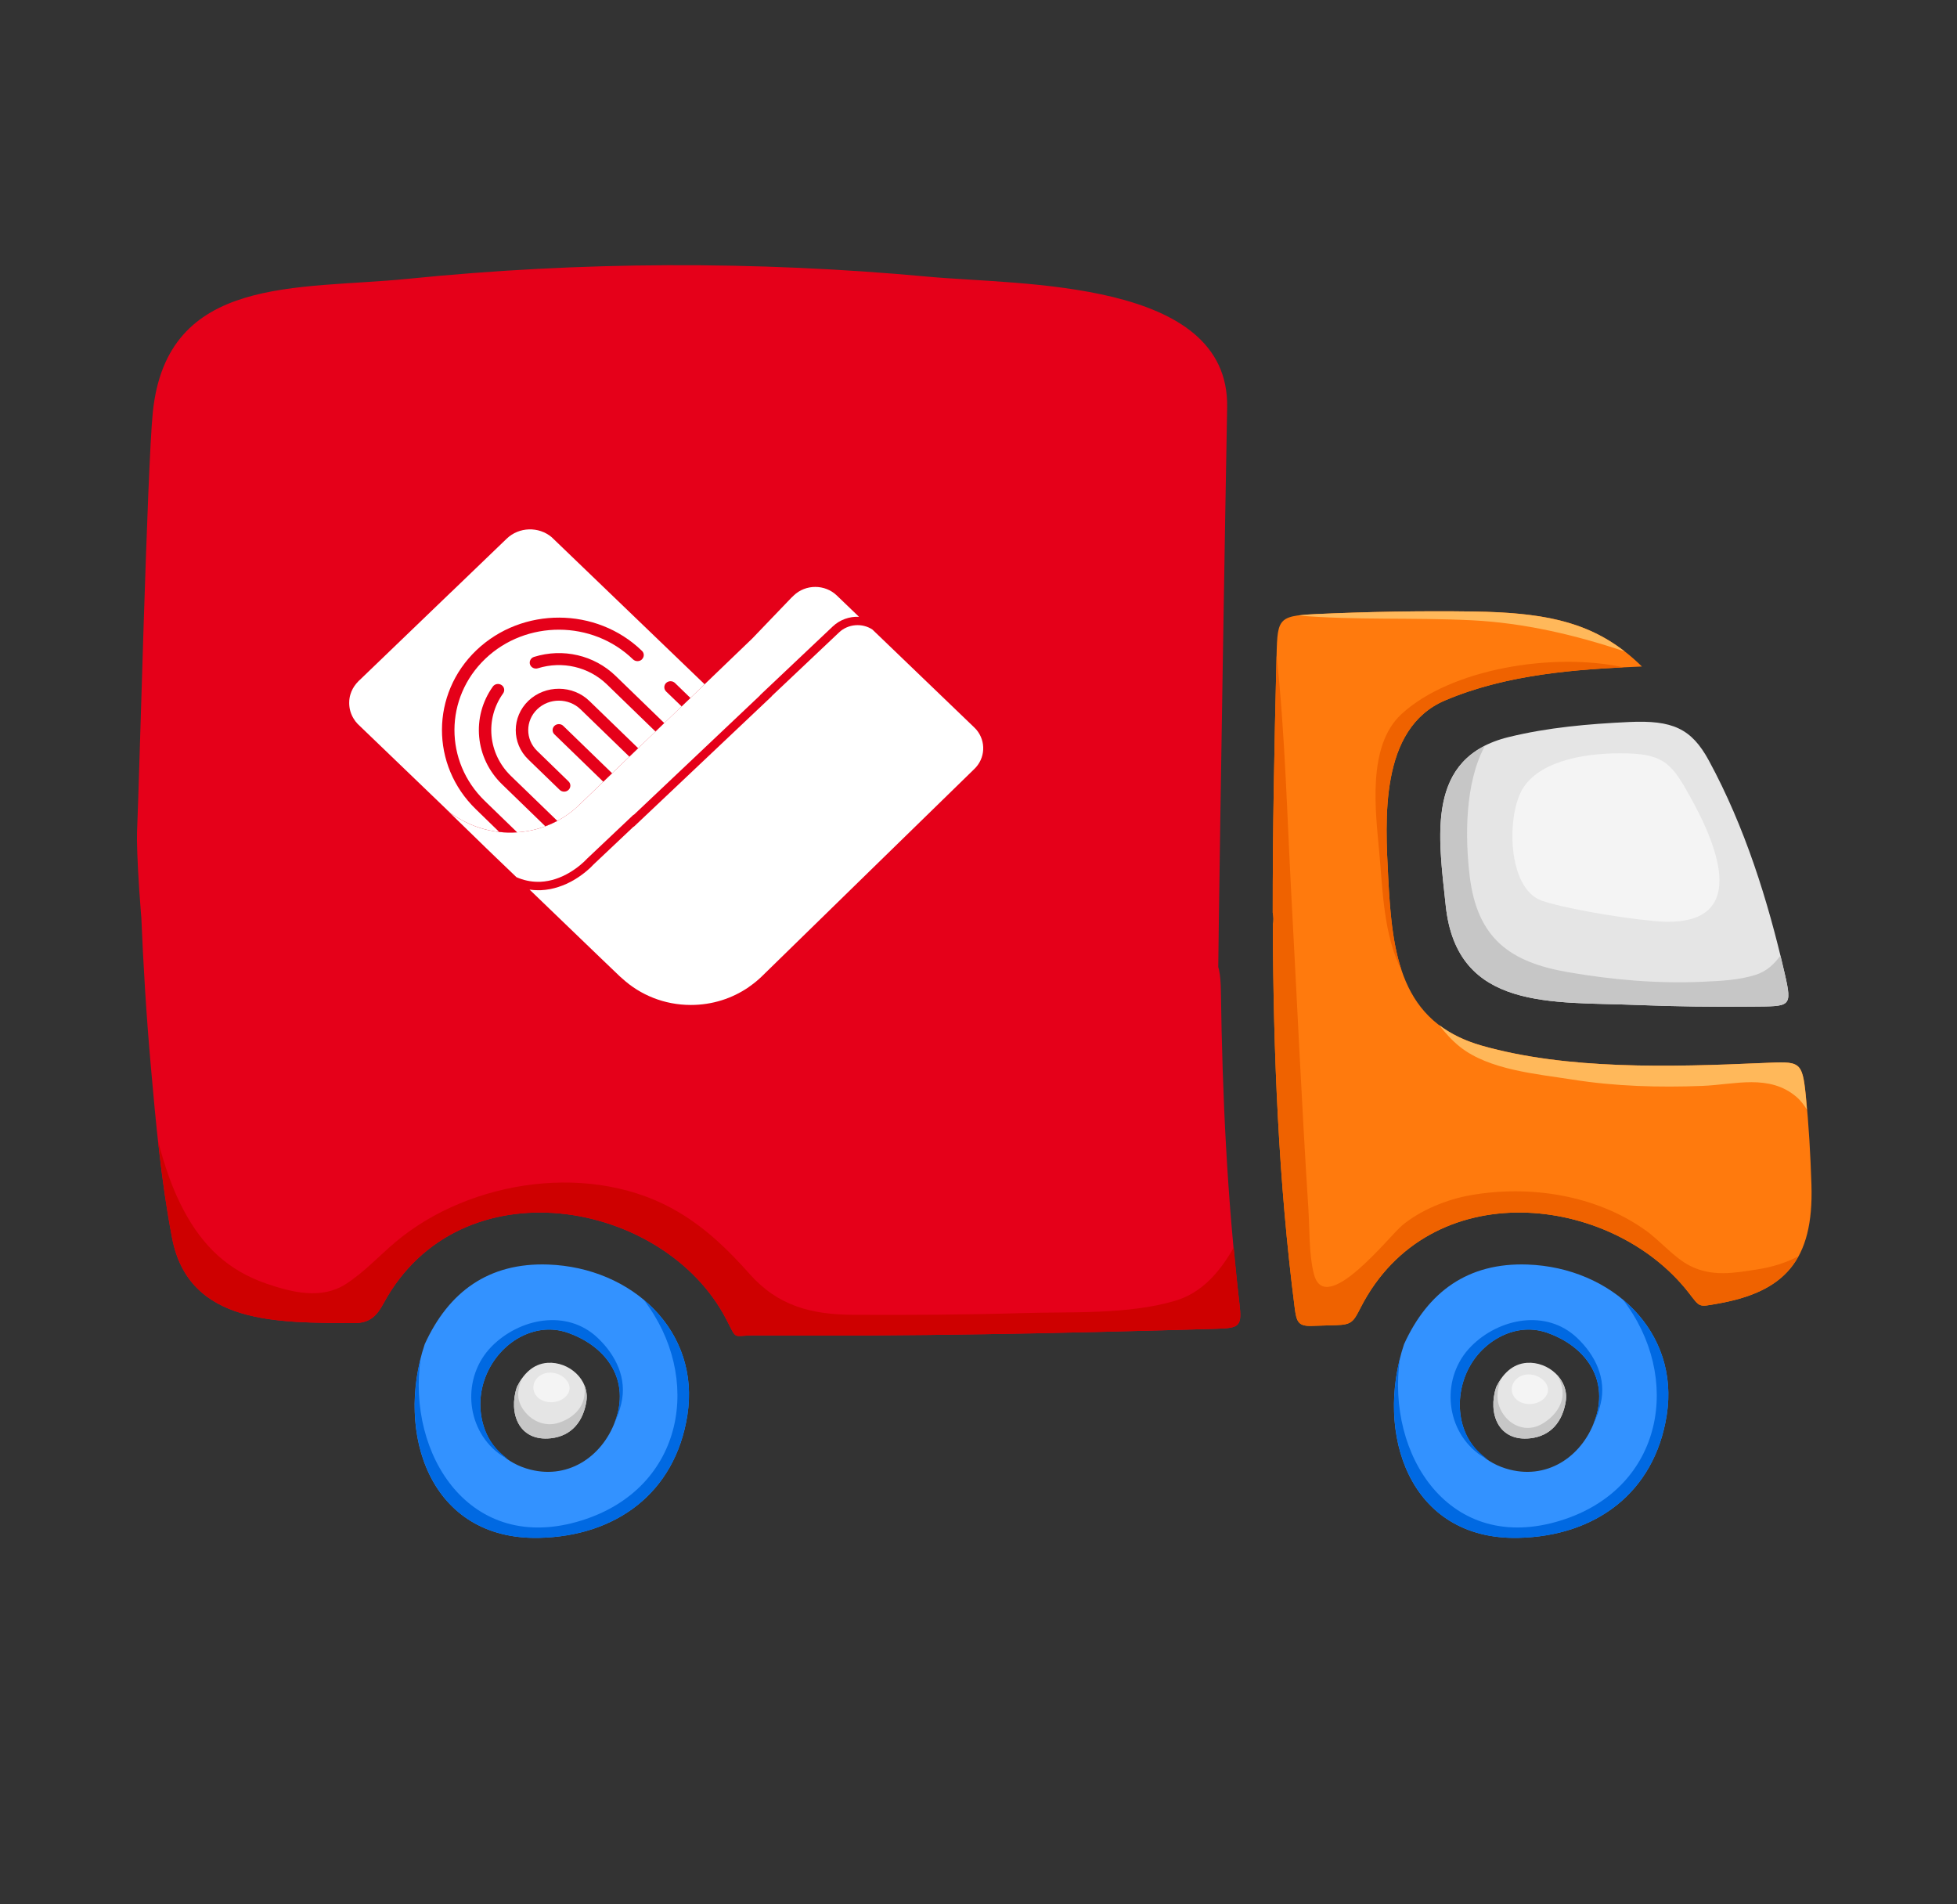 <svg width="37" height="36" viewBox="0 0 37 36" fill="none" xmlns="http://www.w3.org/2000/svg">
<rect x="0" y="0" width="37" height="36" fill="#333333" stroke="none"/>
<path d="M10.364 23.905C9.235 23.865 8.48 24.423 8.03 25.411C7.473 27.077 8.114 29.118 10.194 29.072C11.646 29.04 12.763 28.225 12.995 26.759C13.248 25.163 11.951 23.961 10.364 23.905ZM11.652 26.805C11.428 27.496 10.782 27.973 10.028 27.782C9.571 27.666 9.272 27.358 9.149 26.976C8.929 26.294 9.269 25.586 9.824 25.282C10.096 25.134 10.414 25.084 10.728 25.192C11.437 25.437 11.899 26.043 11.652 26.805Z" fill="#3392FF"/>
<path d="M11.086 26.491C11.027 26.867 10.81 27.146 10.414 27.189C9.809 27.255 9.611 26.714 9.771 26.224C9.886 25.986 10.071 25.782 10.352 25.763C10.758 25.736 11.15 26.083 11.086 26.491Z" fill="#E5E5E5"/>
<path d="M28.88 23.905C27.751 23.865 26.996 24.422 26.546 25.41C25.989 27.076 26.628 29.118 28.709 29.072C30.161 29.04 31.278 28.225 31.511 26.759C31.764 25.163 30.466 23.961 28.88 23.905ZM30.168 26.805C29.944 27.496 29.297 27.973 28.544 27.782C28.08 27.664 27.78 27.351 27.66 26.961C27.483 26.389 27.695 25.636 28.339 25.283C28.611 25.134 28.93 25.084 29.244 25.192C29.953 25.437 30.415 26.043 30.168 26.805Z" fill="#3392FF"/>
<path d="M29.603 26.491C29.544 26.867 29.327 27.147 28.93 27.19C28.325 27.256 28.127 26.714 28.287 26.223C28.402 25.985 28.588 25.782 28.869 25.763C29.274 25.736 29.667 26.083 29.603 26.491ZM32.31 14.38C32.987 15.629 33.424 17.014 33.742 18.402C33.891 19.053 33.85 19.022 33.12 19.029C32.395 19.036 31.672 19.028 30.947 18.998C29.355 18.933 27.546 19.116 27.334 17.122C27.194 15.805 26.948 14.32 28.522 13.934C29.263 13.752 30.032 13.685 30.799 13.649C31.62 13.611 31.979 13.769 32.31 14.38Z" fill="#E5E5E5"/>
<path d="M2.889 7.795C3.155 5.186 5.636 5.48 7.71 5.271C10.982 4.941 14.278 4.928 17.553 5.231C19.292 5.392 23.246 5.273 23.201 7.701C23.169 9.376 23.062 15.892 23.042 17.568C23.039 17.805 23.036 18.044 23.033 18.281C20.931 18.43 18.831 18.576 16.723 18.599C15.635 18.611 14.421 18.695 13.409 18.252C12.74 17.959 12.181 17.481 11.605 17.048C10.337 16.094 8.845 16.05 7.313 16.1C5.963 16.143 4.925 20.793 3.605 20.996C2.858 21.11 2.564 16.349 2.591 15.727C2.636 14.695 2.784 8.824 2.889 7.795ZM13.735 24.947C12.565 22.674 8.694 21.972 7.249 24.643C7.129 24.864 6.999 25.014 6.695 25.012C5.267 25.001 3.57 25.057 3.253 23.401C3.046 22.325 2.946 21.228 2.85 20.138C2.766 19.187 2.708 18.233 2.669 17.277C2.637 16.501 2.751 16.23 3.503 16.114C4.945 15.891 6.387 15.813 7.859 15.766C8.886 15.733 9.863 15.815 10.782 16.309C11.405 16.644 11.96 17.219 12.574 17.59C13.868 18.372 15.333 18.276 16.794 18.281C18.596 18.287 20.397 18.162 22.194 18.03C22.955 17.975 23.073 18.038 23.083 18.76C23.111 20.723 23.202 22.684 23.431 24.623C23.485 25.075 23.446 25.107 22.986 25.12C20.079 25.205 17.171 25.265 14.262 25.245C13.842 25.242 13.944 25.353 13.735 24.947Z" fill="#E50019"/>
<g clip-path="url(#clip0_2584_15568)">
<path fill-rule="evenodd" clip-rule="evenodd" d="M13.322 12.936L12.433 13.791L12.389 13.833L11.896 14.307L11.446 14.739L11.402 14.782L10.986 15.182L10.942 15.224C10.818 15.344 10.68 15.443 10.533 15.521C10.458 15.56 10.383 15.593 10.305 15.622C10.131 15.687 9.95 15.724 9.766 15.735C9.654 15.742 9.54 15.739 9.429 15.726C9.187 15.698 8.95 15.624 8.733 15.504C8.641 15.452 8.546 15.399 8.467 15.323C8.467 15.323 8.466 15.323 8.466 15.323L6.762 13.685C6.733 13.655 6.708 13.622 6.687 13.587C6.632 13.499 6.602 13.397 6.602 13.288C6.602 13.271 6.602 13.253 6.604 13.237C6.607 13.211 6.61 13.187 6.615 13.164L6.626 13.124C6.648 13.051 6.686 12.982 6.738 12.92C6.752 12.904 6.766 12.889 6.781 12.873L6.81 12.846L8.534 11.188H8.535L9.58 10.183C9.813 9.959 10.184 9.949 10.429 10.154L13.322 12.936V12.936Z" fill="white"/>
<path fill-rule="evenodd" clip-rule="evenodd" d="M8.45 15.309C8.456 15.314 8.461 15.319 8.466 15.324C8.545 15.399 8.641 15.454 8.734 15.504C8.95 15.625 9.187 15.699 9.429 15.727C9.541 15.74 9.655 15.742 9.767 15.735C9.95 15.724 10.132 15.687 10.305 15.623C10.383 15.594 10.459 15.56 10.533 15.521C10.68 15.443 10.818 15.344 10.942 15.224L10.986 15.183L11.402 14.782L11.613 14.579L12.106 14.105L12.388 13.833L12.432 13.791L14.223 12.07L14.962 11.3L15.006 11.258C15.231 11.041 15.597 11.041 15.822 11.258L16.227 11.647L16.24 11.66C16.061 11.652 15.881 11.714 15.746 11.841L14.377 13.135L14.363 13.152L11.982 15.405L11.978 15.402L11.101 16.231L11.042 16.29C10.973 16.355 10.828 16.477 10.635 16.565C10.547 16.605 10.458 16.634 10.37 16.651C10.318 16.661 10.264 16.668 10.212 16.67H10.172C10.033 16.67 9.896 16.64 9.765 16.583L9.352 16.187L9.184 16.025L8.412 15.274L8.447 15.309H8.45Z" fill="white"/>
<path fill-rule="evenodd" clip-rule="evenodd" d="M18.419 14.539L16.435 16.474L14.398 18.463C14.333 18.525 14.265 18.582 14.193 18.633C14.191 18.635 14.188 18.637 14.185 18.639C14.175 18.646 14.165 18.653 14.155 18.66C14.154 18.661 14.153 18.662 14.152 18.663C13.845 18.874 13.468 18.998 13.062 18.998C12.56 18.998 12.105 18.809 11.767 18.5L11.721 18.46L11.37 18.124L10.386 17.177L10.012 16.817C10.065 16.825 10.12 16.829 10.174 16.829H10.219C10.282 16.826 10.345 16.819 10.406 16.807C10.507 16.787 10.608 16.754 10.709 16.709C10.924 16.611 11.084 16.476 11.161 16.404C11.191 16.375 11.213 16.351 11.223 16.341L11.98 15.626L11.983 15.629L14.586 13.167L14.6 13.15L15.865 11.954C16.035 11.794 16.301 11.773 16.494 11.901L16.794 12.189L18.42 13.752C18.435 13.766 18.449 13.781 18.461 13.795C18.645 14.014 18.631 14.336 18.42 14.538L18.419 14.539Z" fill="white"/>
<path d="M13.054 13.194L12.887 13.354L12.594 13.072C12.548 13.027 12.549 12.955 12.594 12.911C12.64 12.867 12.715 12.867 12.761 12.911L13.053 13.194H13.054Z" fill="#E50019"/>
<path d="M12.559 13.668L12.392 13.828L11.472 12.936C11.13 12.606 10.631 12.49 10.17 12.633C10.108 12.653 10.041 12.62 10.021 12.562C10.001 12.502 10.035 12.437 10.097 12.418C10.643 12.248 11.234 12.385 11.639 12.777L12.559 13.669L12.559 13.668Z" fill="#E50019"/>
<path d="M11.573 14.617L11.406 14.778L10.482 13.882C10.436 13.838 10.437 13.766 10.482 13.722C10.529 13.678 10.604 13.678 10.649 13.722L11.572 14.617H11.573Z" fill="#E50019"/>
<path d="M12.066 14.143L11.899 14.304L10.977 13.41C10.752 13.192 10.384 13.19 10.158 13.407C9.931 13.624 9.93 13.977 10.155 14.195L10.749 14.772C10.795 14.816 10.795 14.888 10.749 14.932C10.703 14.977 10.628 14.976 10.582 14.932L9.987 14.356C9.671 14.049 9.673 13.552 9.991 13.247C10.311 12.943 10.828 12.945 11.144 13.252L12.066 14.145V14.143Z" fill="#E50019"/>
<path d="M10.537 15.517C10.537 15.517 10.534 15.519 10.532 15.521C10.459 15.559 10.386 15.592 10.31 15.62L9.492 14.827C8.981 14.331 8.908 13.554 9.318 12.979C9.354 12.928 9.428 12.914 9.482 12.95C9.536 12.985 9.549 13.056 9.512 13.108C9.165 13.593 9.227 14.248 9.659 14.668L10.537 15.518V15.517Z" fill="#E50019"/>
<path d="M12.136 12.466C12.09 12.51 12.014 12.509 11.968 12.465C11.201 11.721 9.948 11.716 9.175 12.454C8.402 13.192 8.397 14.396 9.165 15.14L9.765 15.722C9.769 15.726 9.773 15.73 9.775 15.735C9.772 15.735 9.769 15.735 9.766 15.735C9.657 15.742 9.546 15.739 9.438 15.727L8.997 15.298C8.138 14.466 8.143 13.117 9.008 12.291C9.874 11.466 11.277 11.471 12.136 12.303L12.138 12.305C12.184 12.349 12.182 12.42 12.136 12.465V12.466Z" fill="#E50019"/>
</g>
<path d="M31.925 24.435C30.466 22.565 27.026 22.176 25.725 24.719C25.587 24.989 25.558 25.043 25.256 25.051C25.102 25.056 24.949 25.06 24.795 25.065C24.546 25.072 24.512 24.988 24.478 24.721C24.173 22.34 24.074 19.916 24.065 17.489C24.08 17.411 24.079 17.331 24.063 17.253C24.061 15.679 24.094 14.105 24.132 12.539C24.153 11.709 24.119 11.643 24.87 11.609C25.862 11.564 26.856 11.546 27.849 11.56C29.305 11.58 30.21 11.781 31.043 12.6C29.781 12.649 28.478 12.75 27.323 13.24C26.073 13.771 26.192 15.511 26.246 16.585C26.32 18.038 26.473 19.329 28.015 19.767C29.631 20.226 31.575 20.172 33.34 20.095C34.029 20.064 34.074 20.05 34.141 20.706C34.198 21.267 34.23 21.832 34.248 22.397C34.294 23.837 33.732 24.423 32.477 24.644C32.105 24.709 32.147 24.72 31.925 24.435Z" fill="#FF7A0D"/>
<path d="M22.216 24.591C21.319 24.855 20.25 24.795 19.324 24.823C18.259 24.855 17.194 24.86 16.129 24.855C15.341 24.852 14.706 24.686 14.172 24.083C13.772 23.633 13.366 23.238 12.849 22.926C11.226 21.945 8.892 22.292 7.481 23.477C7.162 23.745 6.89 24.049 6.535 24.276C6.073 24.572 5.516 24.429 5.048 24.27C4.311 24.019 3.837 23.559 3.476 22.886C3.254 22.471 3.107 22.026 2.989 21.571C3.056 22.184 3.137 22.796 3.253 23.401C3.57 25.057 5.266 25.001 6.695 25.012C6.999 25.014 7.13 24.864 7.249 24.643C8.694 21.972 12.565 22.674 13.735 24.947C13.945 25.353 13.842 25.242 14.262 25.245C17.171 25.265 20.079 25.205 22.986 25.12C23.446 25.107 23.485 25.075 23.431 24.623C23.391 24.277 23.359 23.93 23.326 23.583C23.06 24.051 22.72 24.443 22.216 24.591Z" fill="#CE0000"/>
<path d="M26.496 13.5C25.843 14.104 26.007 15.339 26.077 16.11C26.142 16.819 26.157 17.676 26.499 18.344C26.326 17.828 26.279 17.222 26.246 16.585C26.192 15.511 26.072 13.771 27.323 13.24C28.372 12.795 29.543 12.671 30.695 12.616C29.375 12.326 27.427 12.64 26.496 13.5Z" fill="#EF6200"/>
<path d="M34.001 23.749C33.774 23.868 33.517 23.952 33.219 23.998C32.777 24.067 32.372 24.139 31.956 23.931C31.657 23.782 31.395 23.461 31.117 23.262C30.175 22.588 28.92 22.397 27.8 22.595C27.353 22.674 26.865 22.873 26.513 23.162C26.277 23.355 25.055 24.921 24.841 24.084C24.745 23.705 24.761 23.226 24.736 22.835C24.61 20.881 24.523 18.924 24.417 16.968C24.335 15.453 24.299 13.909 24.136 12.392C24.135 12.441 24.134 12.484 24.132 12.538C24.094 14.105 24.061 15.679 24.063 17.253C24.079 17.329 24.08 17.41 24.065 17.489C24.074 19.916 24.173 22.34 24.478 24.721C24.512 24.988 24.546 25.072 24.795 25.065C24.949 25.06 25.102 25.056 25.256 25.051C25.558 25.043 25.587 24.989 25.725 24.719C27.026 22.176 30.466 22.565 31.925 24.435C32.147 24.72 32.105 24.709 32.477 24.644C33.227 24.512 33.728 24.247 34.001 23.749Z" fill="#EF6200"/>
<path d="M33.339 20.095C31.574 20.172 29.63 20.226 28.014 19.767C27.687 19.674 27.425 19.541 27.21 19.378C27.324 19.526 27.449 19.667 27.602 19.789C28.153 20.228 29.062 20.303 29.727 20.408C30.538 20.537 31.367 20.56 32.186 20.528C32.798 20.504 33.453 20.294 33.971 20.741C34.045 20.805 34.106 20.888 34.162 20.976C34.154 20.886 34.149 20.796 34.14 20.706C34.073 20.05 34.029 20.064 33.339 20.095ZM30.717 12.315C29.968 11.733 29.118 11.578 27.848 11.56C26.855 11.546 25.862 11.564 24.87 11.609C24.736 11.615 24.634 11.624 24.545 11.636C25.636 11.728 26.734 11.671 27.827 11.726C28.811 11.775 29.78 12.001 30.717 12.315Z" fill="#FFB85A"/>
<path d="M30.683 24.568C31.805 26.021 31.477 28.128 29.515 28.742C27.403 29.403 26.204 27.499 26.468 25.682C26.064 27.29 26.74 29.116 28.709 29.072C30.161 29.04 31.278 28.225 31.511 26.759C31.654 25.858 31.302 25.083 30.683 24.568Z" fill="#0069E2"/>
<path d="M30.125 26.908C30.191 26.795 30.232 26.661 30.262 26.538C30.378 26.059 30.16 25.618 29.82 25.294C29.233 24.736 28.336 24.923 27.813 25.452C27.246 26.026 27.311 26.992 27.942 27.475C27.997 27.518 28.059 27.549 28.12 27.581C27.898 27.425 27.737 27.212 27.66 26.962C27.483 26.389 27.695 25.636 28.339 25.283C28.611 25.134 28.93 25.084 29.244 25.192C29.953 25.437 30.415 26.043 30.168 26.806C30.156 26.841 30.139 26.873 30.125 26.908ZM12.168 24.569C13.289 26.021 12.961 28.128 10.999 28.742C8.888 29.404 7.688 27.499 7.953 25.682C7.548 27.29 8.225 29.116 10.194 29.072C11.646 29.04 12.763 28.225 12.995 26.759C13.138 25.858 12.786 25.083 12.168 24.569Z" fill="#0069E2"/>
<path d="M11.608 26.907C11.674 26.794 11.715 26.66 11.745 26.538C11.862 26.059 11.643 25.618 11.303 25.294C10.717 24.736 9.82 24.923 9.297 25.452C8.73 26.026 8.795 26.991 9.426 27.474C9.481 27.516 9.542 27.547 9.602 27.579C9.385 27.426 9.227 27.219 9.149 26.975C8.929 26.294 9.269 25.586 9.824 25.282C10.095 25.134 10.414 25.084 10.727 25.192C11.436 25.437 11.898 26.043 11.651 26.805C11.64 26.841 11.622 26.873 11.608 26.907Z" fill="#0069E2"/>
<path d="M29.603 26.491C29.634 26.296 29.557 26.115 29.427 25.982C29.485 26.067 29.53 26.16 29.542 26.294C29.566 26.573 29.359 26.811 29.128 26.932C28.801 27.103 28.449 26.898 28.34 26.57C28.289 26.417 28.315 26.241 28.373 26.076C28.341 26.123 28.312 26.172 28.287 26.223C28.126 26.714 28.324 27.256 28.93 27.19C29.326 27.147 29.544 26.867 29.603 26.491ZM30.947 18.998C31.672 19.028 32.395 19.036 33.119 19.029C33.85 19.022 33.891 19.053 33.742 18.402C33.716 18.289 33.688 18.177 33.661 18.064C33.545 18.226 33.402 18.361 33.195 18.428C32.878 18.529 32.529 18.544 32.199 18.559C31.346 18.599 30.479 18.523 29.639 18.377C28.556 18.189 27.931 17.747 27.787 16.565C27.7 15.845 27.69 14.808 28.075 14.099C27.004 14.642 27.209 15.947 27.334 17.122C27.545 19.116 29.354 18.933 30.947 18.998ZM11.087 26.491C11.104 26.381 11.086 26.276 11.046 26.181C11.059 26.267 11.061 26.357 11.032 26.461C10.973 26.68 10.772 26.83 10.566 26.896C10.294 26.983 10.027 26.857 9.878 26.624C9.752 26.427 9.795 26.25 9.861 26.071C9.827 26.12 9.797 26.171 9.771 26.224C9.611 26.714 9.809 27.255 10.414 27.19C10.81 27.147 11.028 26.867 11.087 26.491Z" fill="#C6C6C6"/>
<path d="M30.78 14.243C30.036 14.22 29.151 14.36 28.804 14.885C28.479 15.377 28.486 16.795 29.153 17.028C29.48 17.144 30.482 17.338 31.287 17.413C32.673 17.541 32.85 16.679 31.97 15.088C31.624 14.461 31.476 14.264 30.78 14.243ZM10.398 25.948C10.158 25.951 10.015 26.173 10.117 26.353C10.226 26.545 10.543 26.556 10.696 26.401C10.893 26.203 10.655 25.944 10.398 25.948ZM28.896 25.982C28.657 25.985 28.514 26.207 28.615 26.387C28.724 26.579 29.041 26.59 29.195 26.435C29.392 26.237 29.154 25.979 28.896 25.982Z" fill="#F4F4F4"/>
<defs>
<clipPath id="clip0_2584_15568">
<rect width="11.987" height="8.99" fill="white" transform="translate(6.602 10.008)"/>
</clipPath>
</defs>
</svg>
